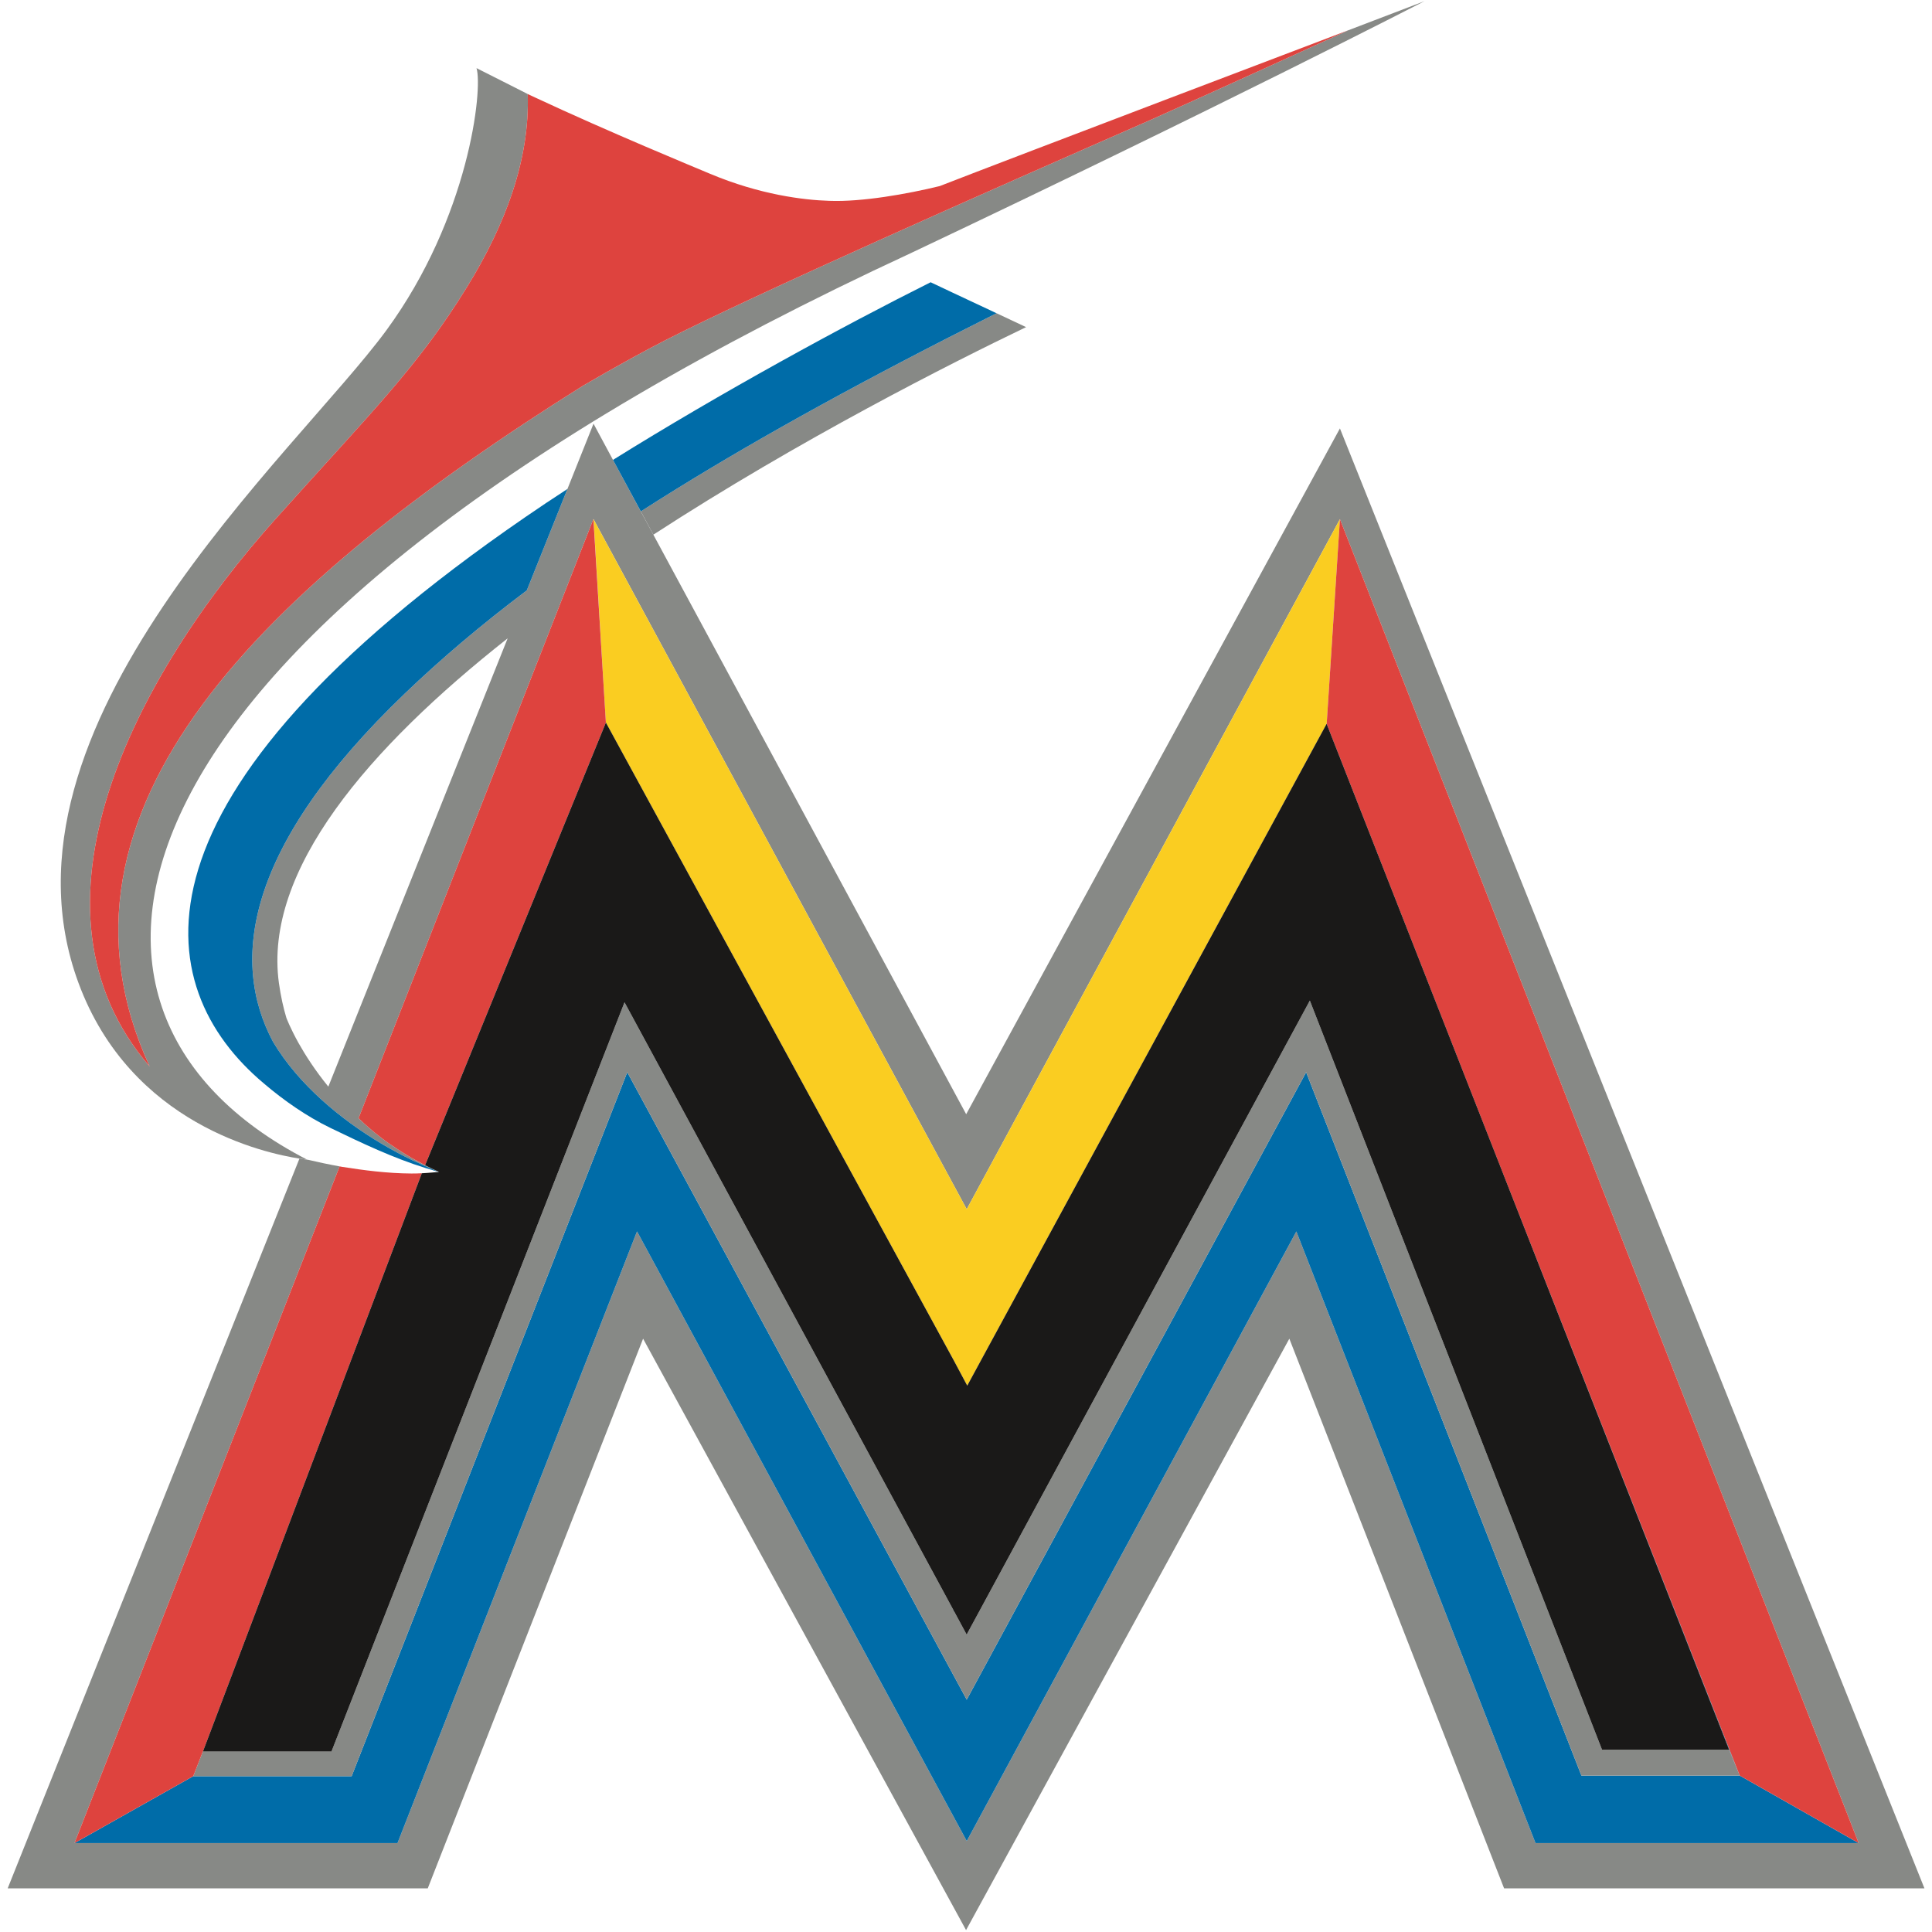<?xml version="1.0" encoding="UTF-8" standalone="no"?>
<svg width="500px" height="500px" viewBox="0 0 500 500" version="1.1" xmlns="http://www.w3.org/2000/svg" xmlns:xlink="http://www.w3.org/1999/xlink">
    <!-- Generator: Sketch 39.1 (31720) - http://www.bohemiancoding.com/sketch -->
    <title>MIA</title>
    <desc>Created with Sketch.</desc>
    <defs></defs>
    <g id="MLB" stroke="none" stroke-width="1" fill="none" fill-rule="evenodd">
        <g id="MIA">
            <g transform="translate(1, 0)">
                <path d="M83.971,281.219 C80.527,276.996 78.01,273.04 76.268,269.945 C74.074,265.997 73.114,263.418 73.114,263.418 C72.332,260.823 71.663,257.834 71.179,254.385 C67.17,225.205 94.448,193.536 130.38,165.203 L83.971,281.219 L83.971,281.219 Z M332.68,346.451 L388.26,488.713 L497.048,488.713 L345.771,110.874 L249.048,288.359 L157.641,119.021 L152.6,109.649 L145.85,126.547 L135.332,152.793 C123.258,161.891 112.99,170.65 103.86,179.394 C62.315,219.202 58.556,248.792 69.638,269.591 C71.324,272.435 73.316,275.159 75.534,277.762 C83.737,287.351 95.109,295.216 105.909,300.365 C106.183,300.486 106.433,300.615 106.715,300.72 C107.288,301.002 107.877,301.268 108.458,301.526 C109.192,301.848 110.587,302.453 111.555,302.864 C112.015,303.057 112.402,303.21 112.531,303.275 C112.547,303.266 112.579,303.275 112.627,303.291 C111.547,302.831 110.071,302.106 109.022,301.558 L109.014,301.566 C108.216,301.163 107.449,300.72 106.643,300.293 C106.256,300.067 105.844,299.85 105.441,299.616 C105.368,299.568 105.288,299.519 105.199,299.479 C104.505,299.06 103.804,298.625 103.11,298.206 C102.602,297.883 102.102,297.553 101.602,297.223 C101.36,297.07 101.118,296.908 100.868,296.731 C100.545,296.514 100.198,296.304 99.892,296.086 C96.892,294.007 94.577,291.969 93.165,290.695 C92.762,290.333 92.254,289.825 91.794,289.39 L152.576,134.339 L152.6,134.356 L155.012,138.82 L249.186,312.936 L345.771,134.356 L480.022,476.988 L396.39,476.988 L334.495,318.698 L249.194,476.456 L163.868,318.698 L163.787,318.875 L163.053,320.777 L163.053,320.745 L101.876,476.988 L18.277,476.988 L86.89,301.864 C87.1,301.921 87.334,301.945 87.56,301.985 C84.285,301.397 81.22,300.744 78.559,300.116 L78.486,300.116 C78.518,300.116 78.534,300.132 78.55,300.148 C78.454,300.116 77.712,300.027 76.518,299.85 C76.518,299.85 76.518,299.85 76.494,299.85 L0.984,488.713 L109.7,488.713 L165.433,346.451 L249.016,499.511 L332.68,346.451 L332.68,346.451 Z" id="Fill-3" fill="#878986"></path>
                <path d="M234.659,65.537 C313.855,28.034 367.652,0.297 367.669,0.297 L347.86,7.864 C345.908,8.766 304.096,27.816 296.756,31.04 C253.412,50.049 195.251,75.78 171.103,88.093 C166.288,90.542 158.472,94.805 149.818,99.858 C67.444,151.56 7.057,209.459 37.739,276.021 C2.581,235.246 33.408,175.389 70.582,134.017 C95.416,106.337 107.159,94.894 119.822,74.345 C129.759,58.245 136.139,41.346 135.574,24.343 C136.219,24.641 122.322,17.631 122.322,17.631 C124,23.086 120.395,56.254 99.005,85.466 C75.582,117.385 -5.202,187.919 19.301,254.352 C32.875,291.123 67.743,298.464 76.518,299.85 C77.187,299.89 77.849,300.067 78.486,300.116 C2.452,260.968 22.358,163.93 234.659,65.537" id="Fill-4" fill="#878986"></path>
                <path d="M168.086,138.377 C206.123,113.662 245.193,93.967 264.55,84.66 L256.912,81.066 C223.214,97.932 196.251,112.816 174.063,126.539 C170.901,128.497 167.82,130.431 164.844,132.349 L168.086,138.377" id="Fill-5" fill="#878986"></path>
                <path d="M174.063,126.539 C196.251,112.816 223.214,97.932 256.904,81.066 L245.322,75.634 L239.846,73.048 C217.302,84.313 185.597,101.598 157.641,119.021 L164.844,132.349 C167.82,130.431 170.901,128.497 174.063,126.539" id="Fill-6" fill="#006CA8"></path>
                <path d="M111.555,302.864 C110.587,302.453 109.192,301.848 108.458,301.526 C107.877,301.268 107.288,301.002 106.715,300.72 C106.433,300.615 106.183,300.486 105.909,300.365 C95.109,295.216 83.737,287.351 75.534,277.762 C73.316,275.159 71.324,272.435 69.638,269.591 C58.556,248.792 62.315,219.202 103.86,179.394 C112.99,170.65 123.258,161.891 135.332,152.793 L145.85,126.547 C142.107,128.973 138.47,131.406 135.001,133.792 C29.359,206.397 37.408,255.335 67.299,280.405 C72.534,284.877 78.534,289.019 84.575,291.936 C92.891,295.958 100.779,299.689 109.192,302.308 C110.159,302.606 111.111,302.839 112.071,303.17 C112.152,303.17 112.402,303.25 112.563,303.307 L112.579,303.307 C112.466,303.25 112.063,303.073 111.555,302.864" id="Fill-7" fill="#006CA8"></path>
                <path d="M70.582,134.017 C33.408,175.389 2.581,235.246 37.739,276.021 C7.057,209.459 67.444,151.56 149.818,99.858 C158.472,94.805 166.288,90.542 171.103,88.093 C195.251,75.78 253.412,50.049 296.756,31.04 C304.096,27.816 345.908,8.766 347.86,7.864 C347.908,7.84 347.948,7.824 347.948,7.824 C347.948,7.824 259.792,41.29 242.249,48.139 C242.015,48.22 242.249,48.139 242.168,48.164 C233.837,50.202 222.061,52.298 213.649,51.975 C206.97,51.782 195.638,50.38 182.782,44.981 C178.926,43.361 156.432,34.086 137.486,25.23 C136.848,24.931 136.219,24.641 135.574,24.343 C136.139,41.346 129.759,58.245 119.822,74.345 C107.159,94.894 95.416,106.337 70.582,134.017" id="Fill-8" fill="#DE433E"></path>
                <polyline id="Fill-9" fill="#FACD21" points="153.447 148.216 155.456 181.449 155.802 187.001 155.802 186.985 245.814 352.027 249.323 358.603 252.888 352.027 342.335 187.307 342.343 187.347 345.771 134.356 249.186 312.936 155.012 138.82 152.6 134.356 152.955 140.206 153.447 148.216"></polyline>
                <polyline id="Fill-10" fill="#006CA8" points="51.499 453.289 51.491 453.297 84.785 453.289 51.499 453.289"></polyline>
                <polyline id="Fill-11" fill="#006CA8" points="252.904 416.14 249.169 423.03 245.459 416.156 249.169 423.038 252.904 416.14"></polyline>
                <polyline id="Fill-12" fill="#006CA8" points="449.066 459.074 449.244 459.518 408.271 459.518 337.028 277.488 249.186 439.871 161.335 277.488 90.004 459.679 49.014 459.679 49.853 457.519 49.006 459.679 18.277 476.988 101.876 476.988 163.787 318.875 163.868 318.698 249.194 476.456 334.495 318.698 396.39 476.988 480.022 476.988 449.244 459.518 449.066 459.074"></polyline>
                <polyline id="Fill-13" fill="#006CA8" points="387.833 303.307 445.146 449.38 446.485 452.813 449.066 459.074 387.833 303.307"></polyline>
                <polyline id="Fill-14" fill="#878986" points="90.004 459.679 161.335 277.488 249.186 439.871 337.028 277.488 408.271 459.518 449.244 459.518 449.066 459.074 446.485 452.813 413.602 452.813 337.987 258.946 249.169 423.038 245.459 416.156 160.626 259.389 84.785 453.289 51.491 453.297 49.853 457.519 49.014 459.679 90.004 459.679"></polyline>
                <path d="M155.456,181.449 L153.423,148.224 L152.576,134.339 L91.794,289.39 C92.254,289.825 92.762,290.333 93.165,290.695 C94.577,291.969 96.892,294.007 99.892,296.086 C100.182,296.296 100.513,296.506 100.836,296.707 C100.884,296.747 100.957,296.796 101.029,296.828 C101.199,296.965 101.4,297.094 101.602,297.223 C102.102,297.553 102.602,297.883 103.11,298.206 C103.804,298.625 104.505,299.06 105.199,299.479 C105.288,299.519 105.368,299.568 105.441,299.616 C105.772,299.801 106.102,299.979 106.425,300.164 C106.643,300.293 106.869,300.398 107.086,300.519 C107.724,300.873 108.353,301.228 109.014,301.566 L155.802,187.001 L155.456,181.449" id="Fill-15" fill="#DE433E"></path>
                <path d="M18.277,476.988 L49.006,459.679 L49.853,457.519 L51.491,453.297 L51.499,453.289 L51.491,453.289 L51.539,453.232 L108.159,303.653 C108.175,303.653 108.191,303.637 108.191,303.637 C107.675,303.661 107.159,303.685 106.643,303.694 C106.24,303.702 105.844,303.702 105.433,303.702 C99.223,303.669 93.077,302.855 87.56,301.985 C87.334,301.945 87.1,301.921 86.89,301.864 L18.277,476.988" id="Fill-16" fill="#DE433E"></path>
                <polyline id="Fill-17" fill="#DE433E" points="387.833 303.307 449.066 459.074 449.244 459.518 480.022 476.988 345.771 134.356 342.343 187.347 387.833 303.307"></polyline>
                <path d="M51.539,453.232 L51.491,453.289 L84.785,453.289 L160.626,259.389 L245.459,416.156 L249.169,423.03 L252.904,416.14 L337.987,258.946 L413.602,452.813 L446.485,452.813 L445.146,449.38 L342.343,187.347 L342.335,187.307 L252.888,352.027 L249.323,358.603 L245.814,352.027 L155.802,186.985 L155.802,187.001 L109.014,301.566 L109.022,301.558 C110.071,302.106 111.547,302.831 112.627,303.291 C112.579,303.275 112.547,303.266 112.531,303.275 C112.402,303.21 112.015,303.057 111.555,302.864 C112.063,303.073 112.466,303.25 112.579,303.307 L112.563,303.307 C112.273,303.307 109.692,303.573 108.191,303.637 C108.191,303.637 108.175,303.653 108.159,303.653 L51.539,453.232" id="Fill-18" fill="#1A1918"></path>
            </g>
        </g>
    </g>
</svg>